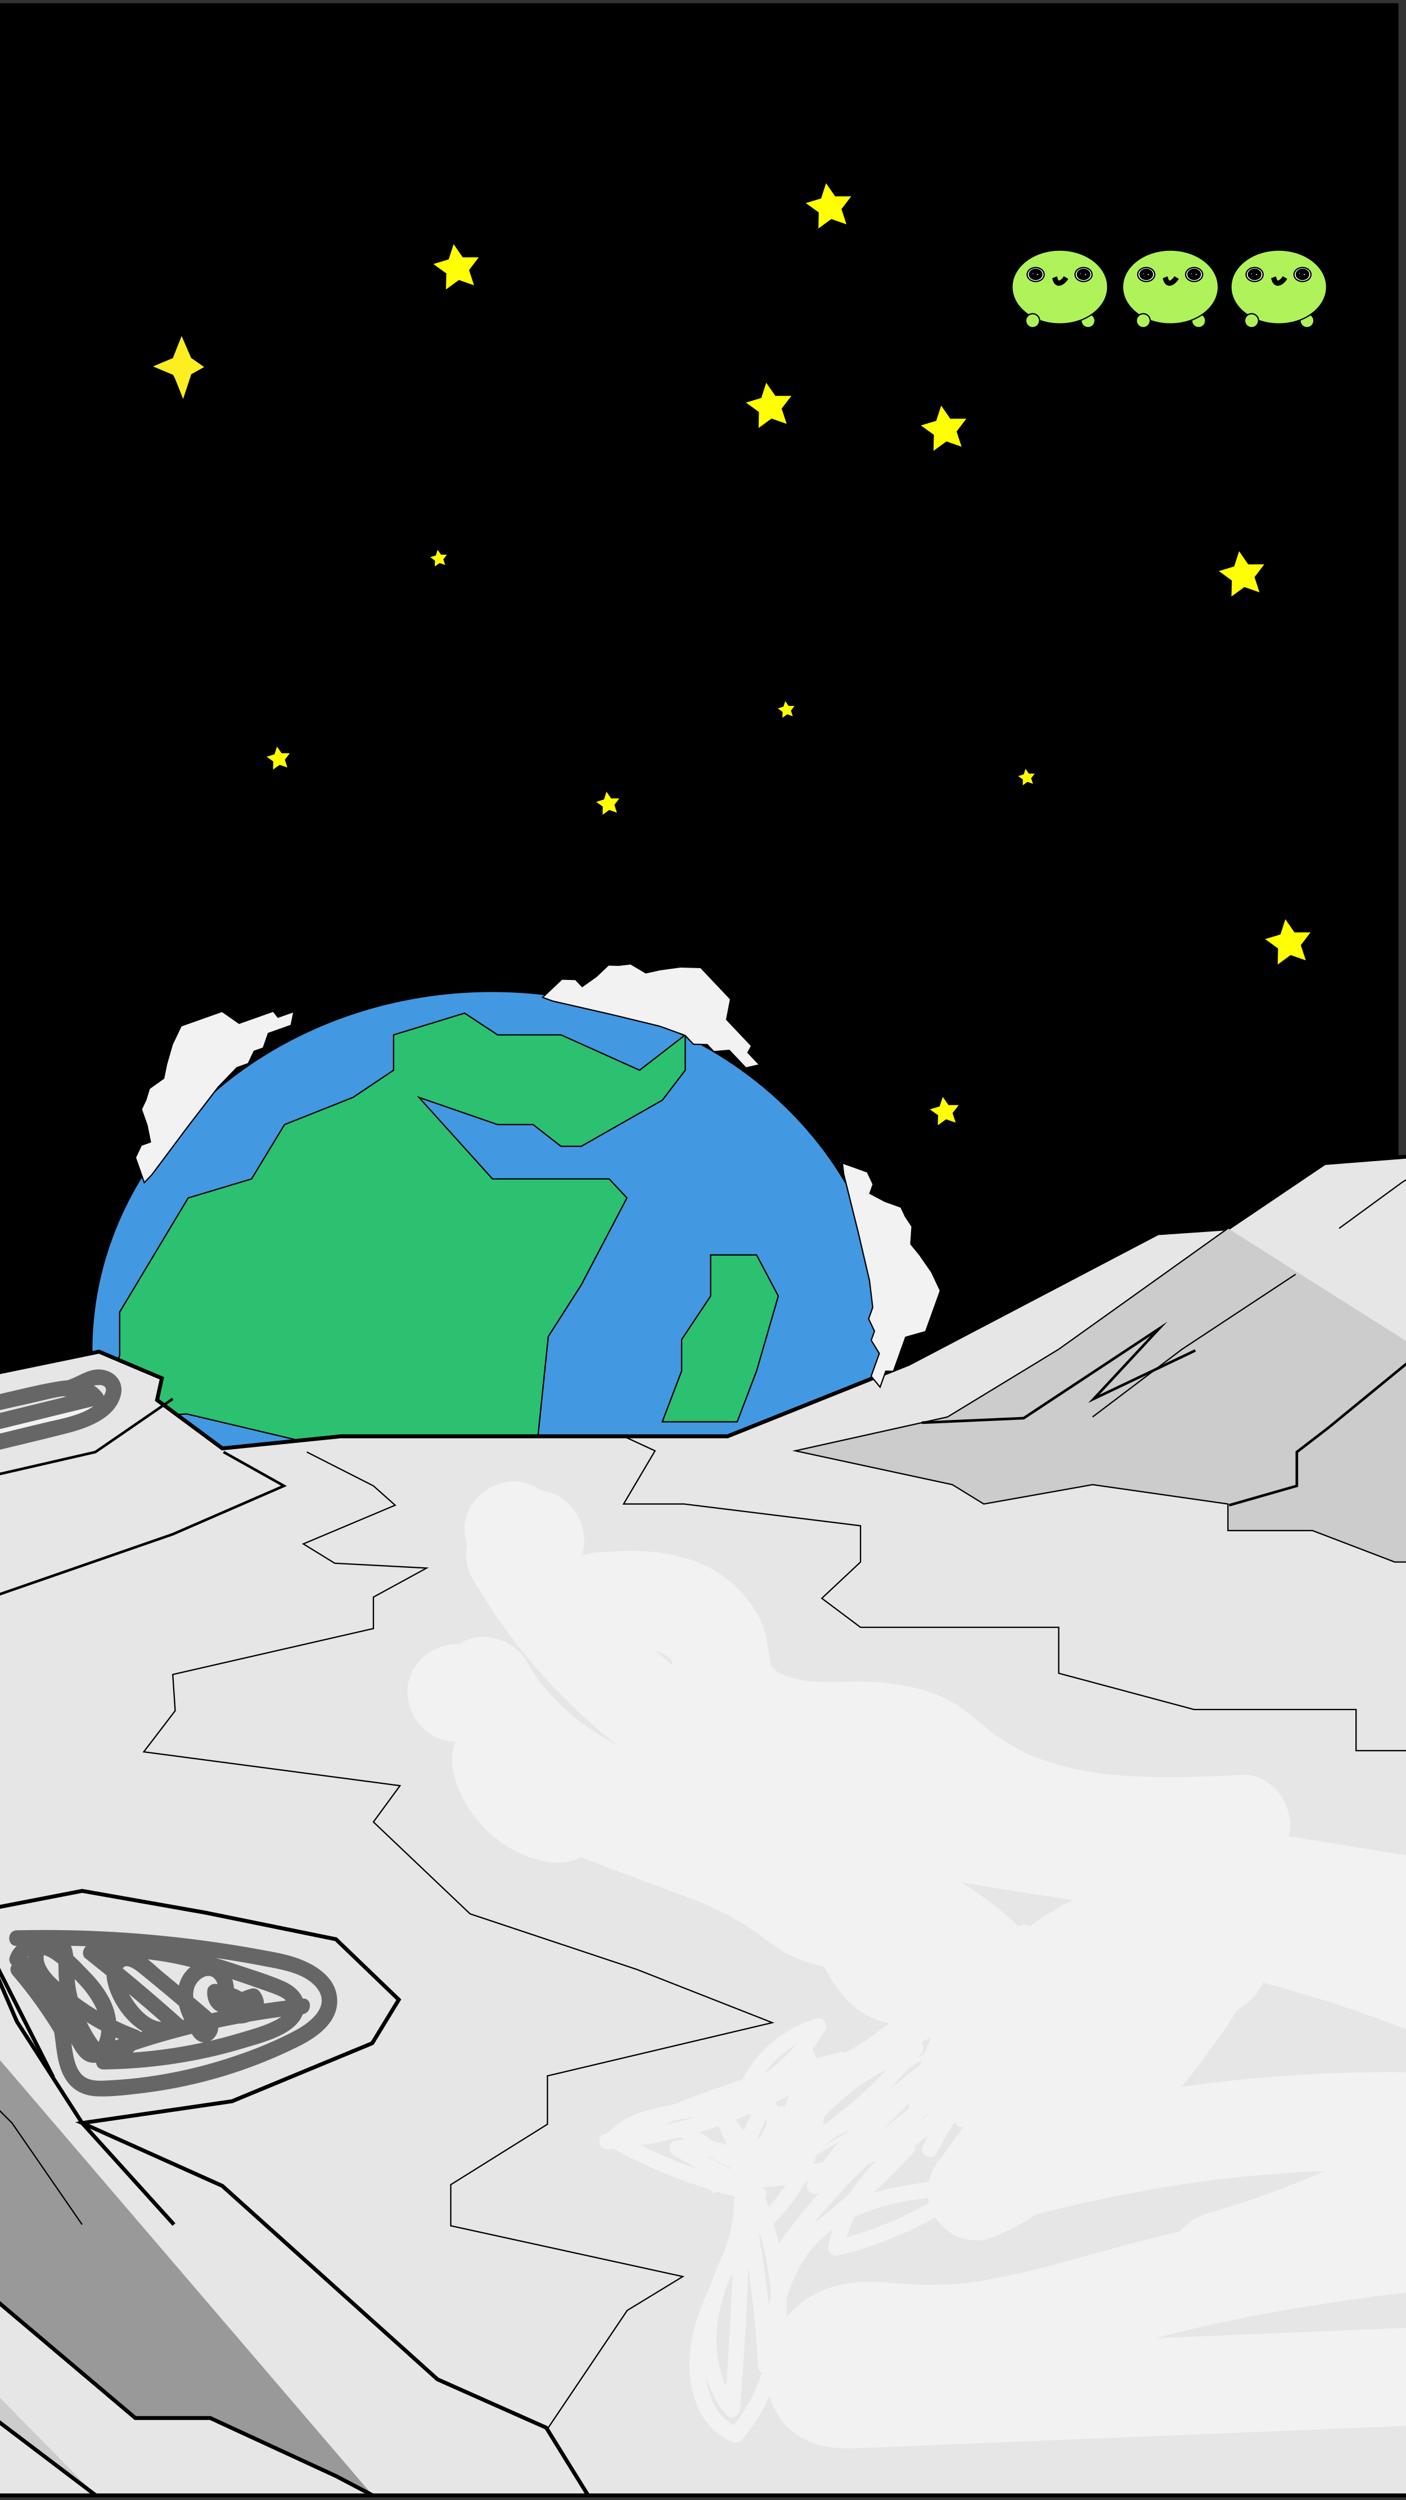 <svg id="Layer_1" data-name="Layer 1" xmlns="http://www.w3.org/2000/svg" width="1080" height="1920" viewBox="0 0 1080 1920"><rect x="0" y="0" width="1080" height="1920" fill="#333333" stroke="none"/><defs><style>.cls-1,.cls-10,.cls-13,.cls-17,.cls-19,.cls-2,.cls-3,.cls-4,.cls-5,.cls-6,.cls-7,.cls-8,.cls-9{stroke:#000;}.cls-1,.cls-10,.cls-13,.cls-14,.cls-17,.cls-19,.cls-2,.cls-3,.cls-4,.cls-5,.cls-6,.cls-7,.cls-8,.cls-9{stroke-miterlimit:10;}.cls-2{fill:#4398e2;}.cls-3{fill:#2bc171;}.cls-4{fill:#e6e6e6;}.cls-4,.cls-5,.cls-6,.cls-7{stroke-width:3px;}.cls-10,.cls-5,.cls-8{fill:none;}.cls-6{fill:#999;}.cls-7,.cls-9{fill:#ccc;}.cls-10{stroke-width:2px;}.cls-11,.cls-13{fill:#f2f2f2;}.cls-12{fill:#666;}.cls-14{fill:#fcee21;stroke:#fcee21;stroke-width:10px;}.cls-15{fill:#ff0;}.cls-16,.cls-19{fill:#b0f25a;}.cls-17,.cls-18{fill:#fff;}.cls-19{stroke-width:4px;}</style></defs><title>spilmobil</title><rect class="cls-1" x="-2.94" y="3" width="1076.68" height="1914.09"/><ellipse class="cls-2" cx="377.81" cy="1037.05" rx="307.31" ry="275.74"/><polygon class="cls-3" points="70.5 1088.98 91.93 1040.98 91.93 1007.59 144.53 919.93 193.23 905.33 218.56 863.59 271.16 842.72 302.33 821.85 302.33 794.71 356.87 778.02 382.2 794.71 430.9 794.71 491.29 821.85 526.36 794.71 526.36 821.85 508.83 844.8 446.49 880.28 430.9 880.28 409.47 863.59 382.2 863.59 321.81 842.72 378.3 905.33 401.68 905.33 467.92 905.33 481.55 919.93 446.49 986.72 421.16 1026.37 408.5 1148.46 143.56 1085.85 70.5 1088.98"/><polygon class="cls-3" points="566.28 1091.83 581.14 1052.83 597.85 995.27 581.14 963.7 545.86 963.7 545.86 995.27 523.58 1028.69 523.58 1052.83 508.72 1091.83 545.86 1091.83 566.28 1091.83"/><polygon class="cls-4" points="-377 967.42 -377 1916.27 1427.86 1916.27 1427.86 774.3 1301.6 787.3 1268.17 805.87 1160.48 831.87 1136.34 848.58 1112.2 885.72 1017.5 893.14 943.22 943.28 889.38 946.99 698.12 1047.26 558.86 1102.97 261.76 1102.97 170.77 1112.25 120.64 1075.11 124.35 1058.4 76.07 1037.98 -40.91 1062.12 -143.04 1095.54 -167.18 1125.25 -146.75 1158.67 -170.89 1145.67 -193.17 1166.1 -274.87 1021.26 -377 967.42"/><polyline class="cls-5" points="-236.98 1088.45 -148.61 1286.8 -111.47 1316.51 -52.05 1401.92 12.94 1552.33 40.76 1595.6 63.08 1630.31 133.63 1708.3"/><polyline class="cls-5" points="451.75 1916.27 419.59 1864.28 336.03 1827.14 170.77 1678.59 63.08 1630.31 89.86 1626.43 178.2 1613.6 285.9 1569.04 306.32 1535.61 258.04 1489.19 157.77 1468.77 63.08 1452.06 -23.17 1468.77 40.79 1595.03"/><polyline class="cls-6" points="-365.86 1154.96 -332.44 1179.1 -284.16 1270.08 -217.31 1398.21 -52.05 1725.01 103.92 1856.85 161.49 1856.85 258.04 1901.41 286.32 1916.27"/><polyline class="cls-7" points="-365.86 1468.77 -221.02 1663.74 -196.88 1663.74 -122.61 1708.3 -39.05 1830.85 73.63 1916.27"/><polyline class="cls-8" points="-81.76 1431.63 -20.48 1600.6 9.23 1630.31 63.08 1708.3"/><line class="cls-8" x1="660.98" y1="1830.85" x2="1283.03" y2="1799.29"/><polyline class="cls-9" points="943.22 943.28 813.24 1036.12 727.83 1088.11 610.85 1114.11 731.54 1140.1 755.68 1154.96 839.24 1140.1 943.22 1154.96 943.22 1175.38 1008.21 1175.38 1071.35 1199.52 1127.05 1199.52 1154.9 1229.23 1210.61 1229.23 1268.17 1249.66 1357.3 1249.66 1374.01 1236.66 1427.86 1249.66"/><polyline class="cls-9" points="839.24 1088.11 907.94 1036.12 995.22 978.56"/><polyline class="cls-8" points="1028.64 943.28 1076.92 908 1112.2 885.72"/><polyline class="cls-10" points="1220.82 914.5 1113.13 1020.34 1020.28 1096.47 996.14 1115.04 996.14 1141.03 944.15 1155.89"/><polyline class="cls-10" points="707.98 1092.52 786.32 1089.04 890.3 1020.34 840.17 1074.19 918.16 1037.05"/><polyline class="cls-10" points="132.71 1074.19 73.29 1115.04 -39.98 1141.03 -145.82 1155.89"/><polyline class="cls-10" points="-172.75 1226.91 -82.69 1226.45 -6.56 1226.45 132.71 1178.17 218.12 1141.03 171.7 1115.04"/><polyline class="cls-8" points="420.52 1865.21 481.8 1774.22 524.5 1748.22 346.25 1709.23 346.25 1677.66 420.52 1631.24 420.52 1594.11 593.21 1553.25 489.22 1512.4 361.1 1469.7 286.83 1399.13 307.25 1371.28 110.42 1345.29 134.56 1313.72 132.71 1285.87 286.83 1250.59 286.83 1226.45 327.68 1204.17 257.12 1200.45 232.98 1185.6 303.54 1155.89 286.83 1141.03 235.68 1115.04"/><polyline class="cls-8" points="1414.87 1414.92 1357.3 1398.21 1331.31 1370.35 1283.03 1370.35 1221.75 1344.36 1041.64 1344.36 1041.64 1312.79 917.23 1312.79 813.24 1284.94 813.24 1249.66 660.98 1249.66 631.27 1227.38 660.98 1199.52 660.98 1171.67 525.43 1154.96 479.01 1154.96 503.15 1114.11 479.01 1102.97"/><path class="cls-11" d="M680.71,1619.74l-88,52.06,1.82,2.36c44.23-50.35,101.21-86.72,159.38-118.87,16.6-9.17,33.37-18,50.14-26.9,1.7-.9.19-3.5-1.52-2.59-58.88,31.1-118.44,62.68-169.34,106.15A400.81,400.81,0,0,0,592.43,1672c-1.09,1.24.29,3.27,1.82,2.36l88-52.06a1.5,1.5,0,0,0-1.51-2.59Z"/><path class="cls-11" d="M677.42,1613.18l-130.27,68.21,1.82,2.35a719.08,719.08,0,0,1,134-123.3q20.88-14.79,42.77-28l-1.51-2.59a884.61,884.61,0,0,1-151.41,83.86l1.51,2.59a256.17,256.17,0,0,1,66.92-34.54c1.82-.62,1-3.52-.8-2.89a258.77,258.77,0,0,0-67.63,34.84,1.5,1.5,0,0,0,1.51,2.59,884.24,884.24,0,0,0,151.41-83.86c1.57-1.08.16-3.61-1.51-2.59a722.3,722.3,0,0,0-142.44,113.26q-18.15,18.64-34.9,38.56a1.51,1.51,0,0,0,1.82,2.36l130.27-68.21c1.71-.89.19-3.48-1.52-2.59Z"/><path class="cls-11" d="M-127.22,1131.09A1117.22,1117.22,0,0,0,74.4,1080.67c7.23-2.54,4.12-14.14-3.19-11.57a1117.22,1117.22,0,0,1-201.62,50.42c-7.61,1.16-4.38,12.73,3.19,11.57Z"/><path class="cls-12" d="M-124.54,1127.94,75.2,1079c3.44-.85,5.91-5.71,3.58-8.82-8.09-10.8-21-11.43-33.37-9.47-16.63,2.63-33.14,7.08-49.57,10.75q-51.37,11.46-102.6,23.61c-13.39,3.18-31,6.25-35.28,21.69-.77,2.77.57,5.2,2.75,6.78,16,11.52,36,12,54.78,9.27,22.21-3.21,44.09-9.78,65.86-15.07,23.06-5.61,46.18-11,69.18-16.84,15.9-4,38.14-11.5,42.36-29.84,2.44-10.61-5.46-18.59-15.6-19.38-10.87-.86-18.74,7.32-28.93,9.11-7.59,1.32-4.37,12.89,3.19,11.57,7.83-1.37,14.07-7.28,21.76-8.55,2.09-.35,5.49-.56,7.15,1.11,2.67,2.71-.95,7.49-2.79,9.63-10.36,12-29,14.47-43.56,18l-59.81,14.54c-18.48,4.5-36.94,9.7-55.66,13.1-17.62,3.21-36.71,3.93-51.87-7l2.76,6.78c1.72-6.27,8.74-8.63,14.39-10.25,8.84-2.54,17.93-4.35,26.87-6.45q28.74-6.76,57.52-13.3T25.93,1077c8.31-1.83,16.74-4.3,25.23-5.11,5.66-.55,13.44-.83,17.26,4.27l3.59-8.81-199.74,49c-7.49,1.84-4.32,13.42,3.19,11.58Z"/><path class="cls-12" d="M12.83,1494.3a910.27,910.27,0,0,1,127.75,5.92q31.95,3.75,63.56,9.86c13.29,2.56,31,5.41,39.7,17.13,10.33,13.9-6.17,26.28-17.23,32.15-17.39,9.24-36,16.45-54.79,22.32a363.93,363.93,0,0,1-58.25,13.09c-9.63,1.34-19.34,2.23-29,2.75-8.26.45-17.79,1.41-23.22-6.13-4.35-6-5.4-14.28-6.43-21.44-1.24-8.65-2.12-17.25-4.92-25.58a89.63,89.63,0,0,0-33.76-44.88l2.75,6.78c2.57-8.49,14-6.19,19.56-2.82C47,1508.6,54.57,1516.8,61.35,1524c11.68,12.47,24.19,34.34,10.46,50H80.3a100.89,100.89,0,0,1-21.82-45.74c-1.57-8-1.3-15.86-1.94-23.9-.5-6.32-1.91-13-6.95-17.37-12.73-11-29.47,3.91-28.08,18.15,1.56,16,17.62,27.76,29.35,36.78a195.62,195.62,0,0,0,51.42,28.3l-3.59-8.82A41.44,41.44,0,0,1,78,1577.38c-6.14,2.15-5.49,11.87,1.6,11.79a394.27,394.27,0,0,0,72.6-7.59q17.53-3.49,34.68-8.64c10.77-3.22,22.47-6.28,32.27-11.93,7.34-4.22,14.39-11,14.48-20,.1-9.52-7.54-16-15.55-19.5-10.63-4.69-22-8.15-33-11.84-11.55-3.85-23.2-7.43-35-10.36-26.87-6.68-54.42-9.66-81.92-5.52-4.26.64-6,7.37-2.65,10q34.17,27.08,66.67,56.15l1.21-9.43c-14.86,8-28.1-7.92-34.34-19.44-2.73-5-6.45-11.73-5.31-17.75,1.39-7.36,10-1,13.13,1.54,15,12.09,29.73,24.56,44.34,37.07,1.36,1.16,2.51,2.56,3.81,3.73.07.06.52,1.11.63,1.18l1.25-.06c1.46.31,1.67-.07.62-1.12-.25-1.4-1.86-3.25-2.55-4.52-1.11-2-2.21-4.1-3.16-6.21-3-6.62-5.36-15.1-1-21.65,3.16-4.77,10.26-8.88,14.56-3.07,4,5.33,2.67,14.06,1.93,20.15l7.59-5.78c-1.65-.25-4.29-1.24-4-3.49l-5.79,4.4A36.83,36.83,0,0,1,189,1547.32l-.94-7.27a4.17,4.17,0,0,1-7.1,0l-.94,7.27a40.06,40.06,0,0,1,16.14-8.62l-5.84-1.55c.88,1,.39,2-.22,2.9-4.19,6.51,6.2,12.54,10.36,6.05,3.69-5.73,2.68-12.41-1.65-17.43a6,6,0,0,0-5.84-1.55,53.63,53.63,0,0,0-21.44,11.71,6.09,6.09,0,0,0-.94,7.27c5.9,10.37,22,10.38,27.83,0a6.16,6.16,0,0,0-.94-7.27,49.28,49.28,0,0,0-32.37-15.36c-2.31-.19-5.46,2-5.78,4.41-1.13,8.33,3.42,16.92,12.36,18.25,4.2.62,7.08-1.59,7.6-5.79,1.18-9.65,1.35-21.31-5.68-29-7.47-8.16-19.25-7.42-27.38-.74-9.31,7.64-11.42,19.61-8.36,30.87,1.64,6,4.54,11.76,7.59,17.21,2.73,4.89,5.77,10.06,12.14,9.67,5-.3,9-4.68,9.87-9.47,1.22-6.46-3.23-11.58-7.76-15.47-11.58-10-23.45-19.61-35.17-29.4-8.72-7.29-20-19.92-32.75-15.25-10,3.67-11.25,15-9.11,24.06,5.52,23.32,30.94,52,56.78,38,3.27-1.77,4.05-6.89,1.21-9.43q-32.47-29.07-66.66-56.15l-2.65,10c43-6.48,85.88,7,126,21.21,4.53,1.6,9.11,3.12,13.59,4.88,3.16,1.24,7.17,2.84,9.28,5.67,5,6.66-4.63,12.44-9.64,14.92-9,4.42-19.14,7.1-28.68,9.91q-15.34,4.52-31,7.73a376.58,376.58,0,0,1-71.26,7.53L81.21,1589a55,55,0,0,0,27.85-21.41c2.35-3.46-.22-7.56-3.59-8.81a183.39,183.39,0,0,1-37.6-19.21,172.85,172.85,0,0,1-16.93-12.81c-5.07-4.35-10.6-8.94-14.31-14.56-3.09-4.69-5.12-11.2-.1-15.38,4.83-4,7.21,1.74,7.82,5.9.89,6,.33,12.16,1,18.18a111.24,111.24,0,0,0,26.49,61.71c2,2.36,6.48,2.29,8.49,0,8.58-9.81,10.76-22.68,8.13-35.25-2.79-13.36-11.53-24.61-20.88-34.14-9-9.2-19.64-21.2-32.7-24.19-11.25-2.58-24,2.53-27.48,14.1-.82,2.7.6,5.26,2.76,6.77a76.48,76.48,0,0,1,30.16,44.28c3.62,14.85,2.07,32.11,11.79,44.87,5.51,7.23,13.59,10.42,22.53,10.77,10.44.42,21.21-.88,31.57-2.07a373.78,373.78,0,0,0,63.63-12.87,369.06,369.06,0,0,0,59.53-23.41c14.2-7.07,30.76-18.6,29.61-36.55-1.05-16.41-16.09-25.88-30.07-31-8.8-3.22-18.09-4.75-27.27-6.45q-16.68-3.11-33.48-5.56a919,919,0,0,0-155.3-9.57c-7.71.18-7.73,12.18,0,12Z"/><path class="cls-12" d="M232.36,1534.79a649,649,0,0,0-108.25,20.81q-13.19,3.75-26.21,8.05-6.29,2.08-12.52,4.3c-3.66,1.29-9,4.48-13,4.11-3.43-.33-5.19-5.56-6.75-8.24L58.11,1551l-15-25.72c-4.22-7.24-8-14.82-15.58-19.18-6.69-3.86-14.28-3.47-18.68,3.36-1.53,2.36-.76,5.29.93,7.27a333.07,333.07,0,0,1,33.75,47.1c3.93,6.63,14.31.6,10.36-6.06a351.85,351.85,0,0,0-35.62-49.53l.94,7.27c.18-.29,3,1.35,3.83,2,3.08,2.32,4.8,5.4,6.71,8.67l13.49,23.15c4.67,8,9.31,16,14,24,3.8,6.49,8.59,11.48,16.71,10.67,8-.78,16-5,23.54-7.54q12.56-4.25,25.26-8,25-7.29,50.47-12.51,29.33-6,59.13-9.18c7.6-.81,7.68-12.82,0-12Z"/><path class="cls-11" d="M719.31,1653.67a634.94,634.94,0,0,1,115.56-152.82l-9.43-7.27A695.77,695.77,0,0,1,696.3,1638l10.24,4.24c5.33-60.49,36.74-117.21,84.51-154.53l-9.42-7.27a1239.38,1239.38,0,0,1-81.39,130.34l10.36,6a321,321,0,0,1,115.88-118.64l-8.82-6.78A156.38,156.38,0,0,1,740,1579.51l8.21,8.21a269.39,269.39,0,0,1,110.18-125.56l-8.81-6.77c-27.6,92.08-103.12,166.87-193.64,197.82a285.12,285.12,0,0,1-78.58,15.17l5.18,9a399,399,0,0,1,150.82-140.6l-7.28-9.42a456.74,456.74,0,0,1-107.35,82.26l7.27,9.42a372.84,372.84,0,0,1,133.84-70.26l-5.84-10q-64.32,69.73-132.34,135.9l9.42,7.27a373.19,373.19,0,0,1,86.54-89.44l-7.27-9.42a294.07,294.07,0,0,1-103.59,58.39l6.78,8.82a182.59,182.59,0,0,1,91.68-71.79l-5.83-10A421.94,421.94,0,0,1,592,1660.8l8.82,6.77a393.28,393.28,0,0,1,22.57-69.28c2.21-5.09-2.59-11.61-8.21-8.2a342.08,342.08,0,0,1-148.87,48.36l3,11.18a935.14,935.14,0,0,1,178.79-62l-4.62-11a259,259,0,0,1-75.35,30.64l7.38,7.38a81.82,81.82,0,0,1,54.74-52.85l-6.78-8.81A124.47,124.47,0,0,1,551,1609.85c-28.46,8.22-63.18,5-84.86,28.77-2.53,2.79-2.29,7.48,1.22,9.43a410.29,410.29,0,0,0,113.75,42.7c6.43,1.37,10.79-7.49,4.62-11l-62.45-35.23-1.44,11a70.19,70.19,0,0,1,55.48,15.54l5.84-10A178.37,178.37,0,0,1,532,1632.88l-1.22,9.43a99.56,99.56,0,0,1,44.46-19c3.2-.52,10.36-2.25,12.61,1s-.12,10.52-.89,13.9a74.23,74.23,0,0,1-4.77,14.36,77.57,77.57,0,0,1-18.79,25.46l10.24,4.24c2.09-38.69,20.7-75.18,50.31-100l-10-2.65c18,45.88.58,102.37-41,129.32l9,5.18a176.24,176.24,0,0,1,23.23-88l-11.18-3A99.82,99.82,0,0,1,584.2,1660l9.43-1.22a174.78,174.78,0,0,1-35.07-40.28c-4.18-6.64-13.55-.87-10.36,6.06,27.91,60.68,58.17,128.66,37.36,196.32a119.82,119.82,0,0,1-24.78,44.75l7.27-.94c-20.49-8.66-26.86-31.1-26.35-51.71.65-26.62,14.17-50.2,23.68-74.41,6.06-15.42,10.56-31.44,10.45-48.13-.06-7.72-11.93-7.73-12,0q-.76,80.13-7.49,160l10.24-4.24c-14.84-17.58-18.41-42.28-15.07-64.48,4-26.27,16.49-50.23,28.57-73.53l-11-1.44A853.86,853.86,0,0,1,582.3,1817.2c.42,7.92,11,7.49,12,0,3.89-29.77,8.31-61.77,26.5-86.66,17.29-23.67,45.54-34.47,73.36-39.84,16.36-3.16,33-4.56,49.56-5.76l-3-11.18a271.29,271.29,0,0,1-100.2,46.74l7.38,7.39a112,112,0,0,1,52.2-73.63l-7.27-9.43A547.22,547.22,0,0,1,594,1729.89l8.2,8.21a484.25,484.25,0,0,1,197.72-166.35l-7.28-9.43-58.16,60.93c-5.33,5.59,3.14,14.09,8.48,8.49l58.17-60.93c4.92-5.16-1.25-12.19-7.27-9.43A496.16,496.16,0,0,0,628,1685.29a502.34,502.34,0,0,0-36.2,46.76c-3.36,4.91,3.31,11.49,8.21,8.21a561.1,561.1,0,0,0,101.29-86.94c4.49-4.91-1.23-13-7.27-9.43a123.86,123.86,0,0,0-57.72,80.81,6.08,6.08,0,0,0,7.38,7.38,279.88,279.88,0,0,0,103.06-48c4.26-3.17,3.56-11.65-3-11.18-31.31,2.26-63.55,5.24-92.42,18.5-29.85,13.72-49.07,39.13-58.53,70.16-5.51,18.09-8,36.91-10.47,55.6h12a878.3,878.3,0,0,0-13.62-113.62c-.94-5-8.67-5.84-11-1.43-13.3,25.64-26.85,52-30.43,81.09-3.11,25.29,2.11,51.68,18.8,71.46,3.67,4.35,9.85.45,10.25-4.24q6.72-79.85,7.49-160h-12c.2,31.73-17.77,59.5-27.86,88.62-7.71,22.24-9.39,48.23.39,70.13,5.12,11.44,14,20.95,25.63,25.86,2.38,1,5.36,1.21,7.27-.94,22-24.61,32.72-56.56,34.81-89.16,2.32-36.29-6.6-72.2-19.37-105.91-7.79-20.56-17-40.57-26.14-60.54l-10.36,6.06a185.49,185.49,0,0,0,36.94,42.71c2.72,2.3,7.6,2.52,9.42-1.21a115.23,115.23,0,0,0,11.49-43c.42-6.07-8.34-8-11.18-3A188.76,188.76,0,0,0,570,1714.11c0,4.39,5.14,7.7,9,5.18,45.72-29.66,66.46-91.89,46.48-142.87-1.71-4.37-6.36-5.72-10-2.65-32,26.91-51.58,66.84-53.83,108.54-.29,5.49,6.62,7.52,10.25,4.25a88.32,88.32,0,0,0,22.54-32.25,81.87,81.87,0,0,0,5.26-19.13c.91-6.11,1.51-12.74-2.29-18-7.58-10.63-24.79-6.05-35.2-3.29A110.7,110.7,0,0,0,524.73,1632c-2.73,2-4.55,6.78-1.21,9.42A195.67,195.67,0,0,0,580,1672.61c5.53,2,10.38-6.2,5.83-10a83.24,83.24,0,0,0-67.15-18.64c-5.24.83-5.61,8.61-1.43,11l62.45,35.23,4.63-11a399.19,399.19,0,0,1-110.88-41.49l1.21,9.42c10.6-11.62,25.72-15.62,40.69-18.33,15.48-2.81,31.15-4.37,46.07-9.67A137.36,137.36,0,0,0,633.88,1559c2.6-4.47-1.71-10.27-6.78-8.81A94.3,94.3,0,0,0,564,1611.46c-1.47,4.54,3.14,8.37,7.38,7.38A269.89,269.89,0,0,0,649.58,1587c5.87-3.56,2-12.54-4.63-11a949.35,949.35,0,0,0-181.65,63.24c-5.33,2.48-2.79,11.66,3,11.18a355.37,355.37,0,0,0,154.92-50l-8.21-8.21a409.3,409.3,0,0,0-23.77,72.14c-1.13,5,4.16,9.57,8.81,6.78a431.34,431.34,0,0,0,109.8-94.2c3.46-4.17.35-12.2-5.84-10a196,196,0,0,0-98.85,77.3c-2.84,4.33,1.88,10.38,6.77,8.82a308.77,308.77,0,0,0,108.88-61.49c5.06-4.41-1.74-13.48-7.27-9.42a390,390,0,0,0-90.84,93.75c-3.94,5.74,4.66,11.9,9.42,7.27q68-66.15,132.35-135.9c4-4.28.12-11.74-5.84-10a387.4,387.4,0,0,0-139.14,73.35c-5.4,4.44,1.5,12.61,7.27,9.42a467.6,467.6,0,0,0,109.79-84.14c4.79-5-1.26-12.62-7.27-9.42a409,409,0,0,0-127.44,105.79,420.17,420.17,0,0,0-27.68,39.11c-2.34,3.76.67,9.24,5.18,9,49.77-2.38,98.35-17.66,141.18-43a326.37,326.37,0,0,0,107.35-102.68,296.93,296.93,0,0,0,35.26-76.13c1.51-5-4.37-9.4-8.82-6.78a280,280,0,0,0-114.48,129.86c-2.33,5.44,2.5,11.06,8.21,8.21a168.49,168.49,0,0,0,83.17-95.29c1.75-5-4.49-9.33-8.81-6.78a333.29,333.29,0,0,0-120.18,123c-3.85,6.85,5.94,12.24,10.36,6A1238.22,1238.22,0,0,0,792,1486.48c3.44-6.35-4.25-11.31-9.43-7.27-50.33,39.32-82.43,99.49-88,163-.5,5.66,6.67,7.27,10.24,4.24a706.38,706.38,0,0,0,131-146.83c3.86-5.77-4.65-11.92-9.43-7.27A645.74,645.74,0,0,0,709,1647.62c-3.68,6.79,6.68,12.86,10.36,6.05Z"/><path class="cls-11" d="M790.83,1541.12a564.3,564.3,0,0,1-70,118.54l5.87-7.59q-1.65,2.13-3.31,4.24c-5.29,6.74-9.13,12.76-10.31,21.53-1.08,8,0,16.93,4.45,23.91A44.73,44.73,0,0,0,731,1715.21c7.18,4.62,20.75,7,28.9,3.78,12.51-4.94,24.46-10.4,35.41-18.26a218.86,218.86,0,0,0,29.91-25.38c16.93-17.48,31.2-37.5,45.34-57.25,7.25-10.13,14.46-20.29,22.06-30.16l-5.86,7.59c11.72-15.18,24.42-29.72,39.64-41.5l-7.59,5.87a124.9,124.9,0,0,1,26.09-15.43l-9,3.78q4.41-1.85,8.95-3.35L916,1476.36a556.75,556.75,0,0,1-97.48,53.34l9-3.79a556.23,556.23,0,0,1-83.8,27.65l46.13,46.13q2.06-6.15,4.57-12.11l-3.78,9a166.73,166.73,0,0,1,21.16-35.73l-5.86,7.59A178,178,0,0,1,836.43,1538l-7.59,5.86a178.43,178.43,0,0,1,38.37-22.51l-9,3.78a166.19,166.19,0,0,1,41.41-11.43l-10,1.34c7.27-.94,14.74-1.72,22.06-1l-10-1.34a30.29,30.29,0,0,1,7.2,1.93l-9-3.78a24.45,24.45,0,0,1,3.76,2.36l-7.59-5.87a23.92,23.92,0,0,1,2.64,2.78l-5.86-7.59a22.41,22.41,0,0,1,1.82,3.15l-3.78-9a23.75,23.75,0,0,1,1.31,4.68l-1.34-10a32,32,0,0,1-.11,7.7l1.34-10a54.4,54.4,0,0,1-3.56,12l3.78-9c-4.36,9.86-10.63,19-16.57,27.91q-9.57,14.4-20.14,28.09l5.86-7.59a489.75,489.75,0,0,1-86.78,86.87l7.59-5.86q-6.69,5.14-13.52,10.08c-7.76,5.6-15,12.6-17.24,22.41a38.81,38.81,0,0,0,1.89,24.42,37.6,37.6,0,0,0,44.24,21.71,1125.8,1125.8,0,0,1,131.36-25.67l-10,1.34a1121.83,1121.83,0,0,1,236.7-6.25l-18.93-69.88a746.84,746.84,0,0,1-135.52,74.61l9-3.78a751.07,751.07,0,0,1-84,29.53l19.94,72.32a541.67,541.67,0,0,1,83.05-18.08l-10,1.34a538.67,538.67,0,0,1,120.73-2.46v-75c-54.61,6.36-109.27,12.74-163.52,21.81-25.43,4.25-50.77,9.14-75.89,15-24.79,5.74-49.24,12.71-73.75,19.49-27.89,7.7-56,14.94-84.68,18.84l10-1.34a299.36,299.36,0,0,1-37.24,2.71c-11.37.07-22.61-1-33.93-1.85-13.22-1-26.91-.58-39.77,2.93-17.38,4.74-30.79,14.61-41.08,29.17-16.58,23.44-15.73,58.36,5,79,13.83,13.75,33,17,51.74,16.2l37.91-1.55L1003.82,1866l153.4-6.27,77.7-3.18c28.2-1.16,56.79-1.17,82.45-14.52,42.92-22.34,56.16-73,60.05-117.33,4.25-48.64,2.36-98.5-1.89-147.06-2-22.88-3.76-46.73-11.54-68.51-9-25.14-24.08-48.49-48.29-61.36-23.33-12.41-49.63-14.66-75.58-12.94-23.77,1.58-47.07,3.49-70.93,1.9-12.46-.83-24.86-2.22-37.23-3.86l10,1.34c-36.09-4.88-72-11.19-108-17l-109.4-17.55L816.11,1382.3c-34-5.45-68.11-10.69-101.87-17.62-37.78-7.77-75.17-17.81-110.82-32.69l9,3.78a417.1,417.1,0,0,1-91.72-53.46l7.59,5.87a424.1,424.1,0,0,1-75.68-75.54l5.86,7.59a417.51,417.51,0,0,1-30.68-45.81c-9.82-17-34.35-24.39-51.31-13.46-17.14,11.06-24,33.13-13.46,51.31,29.59,51.21,69.31,95.78,116,131.87,49.85,38.51,106.76,65,167.48,81.57,63.46,17.27,129.21,25.63,194,36l206,33c36.85,5.91,73.72,12.57,110.9,16a359.69,359.69,0,0,0,51.06,1.42c14.38-.72,28.7-2.59,43.11-2.93a141.75,141.75,0,0,1,20.8.93l-10-1.34a81.34,81.34,0,0,1,19.47,5.1l-9-3.78a64.4,64.4,0,0,1,13.28,7.75l-7.59-5.87a65.59,65.59,0,0,1,10.84,11l-5.86-7.59a83.15,83.15,0,0,1,9.76,17.16l-3.78-9c5.06,12.3,7.77,25.32,9.6,38.46l-1.34-10c4.19,31.33,5.76,63.2,6.33,94.79.53,29.47.83,59.56-3,88.85l1.34-10c-1.81,13.25-4.71,26.34-9.88,38.72l3.78-9a88,88,0,0,1-10.37,18.12l5.87-7.59a67.18,67.18,0,0,1-11.72,11.75l7.59-5.86a63.65,63.65,0,0,1-13.23,7.53l9-3.78a86.6,86.6,0,0,1-19.93,4.91l10-1.34c-19.35,2.35-39.12,2.22-58.58,3l-61.76,2.53-124.52,5.1-248.05,10.15-68.83,2.82-34.91,1.43c-11.09.45-22.69,2-33.74.63l10,1.34a32,32,0,0,1-6.37-1.75l9,3.78a23.32,23.32,0,0,1-4.25-2.59l7.58,5.87a21.89,21.89,0,0,1-2.88-3.05l5.87,7.59a22.47,22.47,0,0,1-2-3.58l3.78,9a25.39,25.39,0,0,1-1.36-5l1.34,10a30.3,30.3,0,0,1,.08-7.67l-1.34,10a38.59,38.59,0,0,1,2.19-7.74l-3.78,9a38.64,38.64,0,0,1,4.76-8.08l-5.86,7.59a35.82,35.82,0,0,1,4.93-4.92l-7.59,5.86a35.77,35.77,0,0,1,6.85-3.93l-9,3.78a57.13,57.13,0,0,1,14.2-3.69l-10,1.34c11.79-1.29,23.53.17,35.29,1.07a258.31,258.31,0,0,0,37.22.1c28.63-1.94,57-7.29,84.83-14.23,25.14-6.28,50-13.75,75-20.35,25.53-6.72,51.33-12.38,77.27-17.24,29.49-5.53,59.16-10,88.89-14l-10,1.34c30.72-4.12,61.5-7.73,92.28-11.31,10.28-1.2,18.92-3.39,26.52-11,6.5-6.5,11.4-17.17,11-26.51-.43-9.7-3.62-19.76-11-26.52-7.71-7.07-16.11-10-26.52-11a564.35,564.35,0,0,0-213.75,21.88A39.2,39.2,0,0,0,904,1717.41c-4.7,8-6.7,19.89-3.78,28.9,6.21,19.18,25.93,32,46.13,26.19A782.77,782.77,0,0,0,1129.09,1694q23.39-13.85,45.7-29.38c6.87-4.78,12-10.1,15.34-17.94,3.14-7.45,4.45-16.5,1.89-24.41a44.67,44.67,0,0,0-9.64-16.55c-6.83-7.44-16.89-10.22-26.52-11-99.44-7.93-199.57-2.16-297.69,15.61q-40.49,7.34-80.34,17.65l28.9,68.54c30.45-22,58.93-46.46,84.11-74.35A577.13,577.13,0,0,0,928.09,1576c9.87-13.5,20.24-27.64,27.63-42.68,12.21-24.89,16.26-55.24-4.63-77.15-19.85-20.81-48.48-18.29-74.21-14.35-34.85,5.33-66.63,22-94,43.62-30.59,24-53,57.55-65.34,94.33-4.18,12.49.58,27.42,9.64,36.48,9.67,9.67,23.37,12.84,36.49,9.64a582.29,582.29,0,0,0,190.24-84.76c7.78-5.33,15-12.83,17.24-22.41a38.81,38.81,0,0,0-1.89-24.42c-6.91-16.37-26.4-27.63-44.24-21.71-26,8.6-48.61,23.52-67.88,42.85-17.68,17.73-32.37,38.4-46.9,58.71-7.51,10.48-15,21-22.85,31.2l5.86-7.59c-11.59,14.93-24.13,29.22-39.07,40.92l7.59-5.87a128,128,0,0,1-27.35,16.29l9-3.78-3.34,1.36,36.49,62.67C808.08,1669,835.1,1626,855.59,1579c4.18-9.59,6.68-18.37,3.78-28.89-2.4-8.7-9.12-18.13-17.23-22.41-8.71-4.6-19.25-6.91-28.9-3.78-8.66,2.8-18.61,8.5-22.41,17.23Z"/><path class="cls-11" d="M339.56,1313.43c50.68,88.74,153,120,244.43,148.12,25.77,7.91,51.43,16.23,76.28,26.7l-9-3.78c23.85,10.15,46.8,22.35,67.46,38.09l-7.59-5.87a235.58,235.58,0,0,1,21.5,18.8l16.55-62.68c-14.91,3-29.82,6.52-44.87,8.71l10-1.34a76.28,76.28,0,0,1-18.24.53l10,1.33a41.57,41.57,0,0,1-9.8-2.53l9,3.78a35.15,35.15,0,0,1-6.25-3.64l7.59,5.87a36.89,36.89,0,0,1-5.84-6l5.86,7.59c-8-10.9-12.63-23.59-22.94-32.89a71.75,71.75,0,0,0-28.6-15.75c-6.1-1.8-12.35-2.81-18.28-5.22l9,3.78c-15.37-6.84-27.5-19.41-42.08-27.73-17.35-9.9-36.19-17.19-54.83-24.24-36-13.63-72.12-27-108.17-40.56-8.63-3.24-21.22-.71-28.9,3.78s-15.2,13.47-17.23,22.41c-2.19,9.6-1.72,20.38,3.78,28.9s12.81,13.63,22.41,17.23l65.48,24.55c20.95,7.85,42.12,15.3,62.77,24l-9-3.78a216,216,0,0,1,47.26,27.1c6.55,5,13.1,9.73,20.62,13.15a108.72,108.72,0,0,0,19.59,7.07,100.54,100.54,0,0,1,12.06,3.44l-9-3.78a32.61,32.61,0,0,1,6.58,3.73l-7.59-5.87a36.59,36.59,0,0,1,4.81,4.83l-5.87-7.59a94.36,94.36,0,0,1,7.4,11.82,120.87,120.87,0,0,0,12.22,17.66c9.1,11.16,23.82,19.17,38,21.28,7.7,1.14,15.06,2.09,22.82,1.42s15.36-1.79,22.95-3.21c12.44-2.35,24.85-5,37.27-7.44s22.91-14.29,26.19-26.2a37.74,37.74,0,0,0-9.65-36.48c-60.51-60-144.33-81.11-223.1-105.87-19.8-6.22-39.41-13.09-58.56-21.15l9,3.79c-25.34-10.77-49.83-23.67-71.76-40.42l7.59,5.87a206.27,206.27,0,0,1-36.45-35.81l5.87,7.59a182.23,182.23,0,0,1-13.93-20.88c-9.74-17-34.41-24.36-51.31-13.46-17.21,11.1-23.87,33.07-13.46,51.31Z"/><path class="cls-11" d="M914.72,1509.45a1035.13,1035.13,0,0,1,191.92,59.65l-9-3.78q28.92,12.24,57.07,26.18c18.58,9.22,37.37,18.58,53.93,31.19l-7.59-5.87a140,140,0,0,1,24.62,24.75l-5.86-7.59a144.59,144.59,0,0,1,18,31.15l-3.78-9a142.06,142.06,0,0,1,9.35,34.71l-1.34-10a90.08,90.08,0,0,1,.53,22.07l1.34-10a40.24,40.24,0,0,1-2.43,9l3.78-9a31.81,31.81,0,0,1-3.14,5.34l5.87-7.59a23.46,23.46,0,0,1-3.74,3.58l7.59-5.86a28,28,0,0,1-3.39,2l9-3.78a26.11,26.11,0,0,1-5,1.53l10-1.34a21.6,21.6,0,0,1-5,.1l10,1.34a19.83,19.83,0,0,1-3.53-1l9,3.78a12.06,12.06,0,0,1-2.14-1.19l7.59,5.87a11.48,11.48,0,0,1-1.9-1.65c-14.16-13.59-39.14-15.13-53,0-13.51,14.72-15.11,38.53,0,53,25.59,24.56,65.94,16.41,84.49-12.25,13.31-20.57,11-46.58,7.07-69.48-6.09-35.34-25.6-70.11-52-94.33-28.37-26.07-64.8-42.49-99.49-58.36a1116.5,1116.5,0,0,0-109.38-43.48,1030.65,1030.65,0,0,0-119.4-32.22c-9.91-2.05-19.95-1.45-28.89,3.78-7.78,4.55-15.2,13.47-17.24,22.41-2.18,9.6-1.71,20.38,3.78,28.9,5.1,7.91,12.89,15.26,22.42,17.23Z"/><path class="cls-11" d="M953.64,1363c-37.95,1.91-76.17,3.23-113.95-1.74l10,1.34c-21.17-2.88-42-7.83-61.75-16.1l9,3.78a176.15,176.15,0,0,1-37.56-21.72l7.59,5.86c-11.51-8.92-22.12-19.34-34.73-26.74-15.58-9.14-32-12.84-49.66-15.06-23-2.89-46.18.65-69.08-2.35l10,1.34a107.32,107.32,0,0,1-25.88-6.89l9,3.78a73.81,73.81,0,0,1-15.59-9l7.59,5.87a55,55,0,0,1-8.75-8.64l5.87,7.59a46.36,46.36,0,0,1-5.57-9.46l3.78,9A49.15,49.15,0,0,1,590.9,1273l1.34,10c-2.07-17-3.17-33.32-13.14-48-8.6-12.62-19.71-23.46-33.31-30.64-27.23-14.37-57.27-14.68-87.19-12.12-10.12.87-19.14,3.6-26.52,11-6.51,6.51-11.4,17.18-11,26.52.43,9.7,3.62,19.76,11,26.52,7,6.39,16.71,11.82,26.52,11,14.25-1.22,28.54-2.31,42.81-.64l-10-1.34a82.93,82.93,0,0,1,20.87,5.44l-8.95-3.78a68.14,68.14,0,0,1,13.7,8.08l-7.59-5.86a57.87,57.87,0,0,1,9.08,9l-5.87-7.59a48.11,48.11,0,0,1,5.7,9.66l-3.78-9a46.91,46.91,0,0,1,2.78,10.44l-1.34-10c1.34,10.76,1.46,21.88,5.43,32.09,4.32,11.1,9.42,19.9,17.58,28.8,12.12,13.22,29.17,21.79,46,27.2,32.18,10.34,65.45,3.56,98.27,7.92l-10-1.34a92.35,92.35,0,0,1,22.39,6l-9-3.78a85.88,85.88,0,0,1,17.39,10.64l-7.59-5.87c15.13,11.89,29.44,24.67,46.43,33.94a239.4,239.4,0,0,0,51.27,20.54c33.61,9.19,69.18,11.83,103.92,11.84,18.49,0,37-.79,55.43-1.72,9.91-.5,19.37-3.84,26.52-11,6.5-6.51,11.4-17.18,11-26.52-.87-19.47-16.52-38.56-37.5-37.5Z"/><path class="cls-11" d="M411.23,1219.38c19.62,0,38.41-17.24,37.5-37.5s-16.47-37.5-37.5-37.5c-19.61,0-38.4,17.25-37.5,37.5s16.48,37.5,37.5,37.5Z"/><path class="cls-11" d="M394.35,1212.63c19.62,0,38.41-17.25,37.5-37.5s-16.47-37.5-37.5-37.5c-19.61,0-38.4,17.25-37.5,37.5s16.48,37.5,37.5,37.5Z"/><path class="cls-11" d="M350.47,1337.55c19.61,0,38.4-17.25,37.5-37.5s-16.48-37.5-37.5-37.5c-19.62,0-38.41,17.25-37.5,37.5s16.47,37.5,37.5,37.5Z"/><path class="cls-11" d="M348.32,1361.34c7.74,32.82,36.62,61.8,70.06,68,10.08,1.87,19.79,1.55,28.9-3.78,7.78-4.55,15.2-13.47,17.23-22.41,2.19-9.6,1.72-20.38-3.78-28.9-5-7.81-12.92-15.47-22.41-17.23a57.61,57.61,0,0,1-10.92-3.17l9,3.78a60.57,60.57,0,0,1-12.32-7.08l7.59,5.86a62.25,62.25,0,0,1-11.05-11.07l5.86,7.59a61.33,61.33,0,0,1-6.48-11l3.78,9a58.42,58.42,0,0,1-3.09-9.46c-4.51-19.11-27.36-32.27-46.13-26.19-19.93,6.44-31,25.65-26.2,46.12Z"/><polygon class="cls-13" points="116.58 902.18 144.65 864.65 167.57 834.85 181.97 819.9 190.72 816.79 195.24 807.31 202.24 804.83 206.14 793.6 223.64 787.39 225.79 776.78 213.54 781.12 209.92 776.49 201.17 779.6 190.67 783.32 183.67 785.8 170.58 776.65 151.33 783.48 139.08 787.82 132.3 802.05 127.89 817.4 125.74 828.01 114.73 835.86 111.97 844.72 108.58 851.83 112.92 864.08 115.52 876.95 108.51 879.43 104 888.92 109.58 904.67 110.82 908.17 116.58 902.18"/><polygon class="cls-13" points="424.57 768.76 470.25 779.2 506.79 788.07 526.3 795.17 532.68 801.91 543.19 802.19 548.29 807.59 560.14 806.59 572.91 820.08 583.48 817.74 574.54 808.3 577.31 803.12 570.93 796.38 563.26 788.29 558.16 782.9 561.21 767.22 547.16 752.39 538.23 742.95 522.48 742.52 506.65 744.72 496.08 747.06 484.45 740.18 475.23 741.24 467.35 741.03 457.91 749.97 447.2 757.56 442.09 752.16 431.59 751.88 419.46 763.37 416.76 765.92 424.57 768.76"/><polygon class="cls-13" points="648.02 901.3 659.33 946.78 667.89 983.39 670.36 1004 667.23 1012.74 671.71 1022.24 669.2 1029.23 675.43 1039.36 669.16 1056.84 676.02 1065.22 680.41 1052.98 686.28 1053.12 689.41 1044.38 693.17 1033.89 695.68 1026.9 711.05 1022.55 717.95 1003.32 722.34 991.09 715.62 976.84 706.51 963.71 699.66 955.33 700.55 941.85 695.44 934.09 692.08 926.97 679.84 922.58 668.24 916.44 670.74 909.45 666.26 899.95 650.53 894.31 647.04 893.06 648.02 901.3"/><polygon class="cls-14" points="147.42 281.39 142.79 278.16 139.71 271.05 136.63 278.81 130.46 281.39 136.63 283.98 139.2 289.15 140.23 291.74 142.79 283.98 147.42 281.39"/><polygon class="cls-15" points="604.25 325.49 592.63 321.41 582.68 328.68 582.97 316.36 572.99 309.15 584.79 305.61 588.57 293.89 595.57 304.02 607.89 303.99 600.42 313.79 604.25 325.49"/><polygon class="cls-15" points="738.62 343.05 727 338.97 717.05 346.23 717.34 333.92 707.36 326.71 719.16 323.17 722.94 311.45 729.94 321.58 742.26 321.55 734.79 331.35 738.62 343.05"/><polygon class="cls-15" points="220.74 589.4 214.82 587.32 209.75 591.02 209.89 584.75 204.81 581.07 210.82 579.27 212.75 573.3 216.32 578.46 222.59 578.45 218.79 583.44 220.74 589.4"/><polygon class="cls-15" points="473.87 624.08 467.95 622 462.88 625.7 463.02 619.42 457.94 615.75 463.95 613.95 465.88 607.97 469.45 613.13 475.73 613.12 471.92 618.11 473.87 624.08"/><polygon class="cls-15" points="341.94 433.85 337.67 432.35 334.01 435.02 334.11 430.49 330.44 427.83 334.78 426.53 336.17 422.22 338.75 425.95 343.28 425.94 340.53 429.54 341.94 433.85"/><polygon class="cls-15" points="364.12 219.09 352.5 215.01 342.56 222.27 342.84 209.96 332.86 202.74 344.66 199.21 348.44 187.49 355.44 197.62 367.76 197.59 360.29 207.38 364.12 219.09"/><polygon class="cls-15" points="650.2 172.27 638.58 168.2 628.63 175.46 628.92 163.15 618.94 155.93 630.73 152.4 634.51 140.68 641.52 150.81 653.83 150.78 646.37 160.57 650.2 172.27"/><polygon class="cls-15" points="793.46 601.9 789.22 600.42 785.6 603.07 785.7 598.58 782.07 595.95 786.36 594.66 787.74 590.39 790.29 594.08 794.78 594.07 792.06 597.64 793.46 601.9"/><polygon class="cls-15" points="608.95 550.01 604.67 548.51 601.01 551.18 601.11 546.65 597.44 544 601.78 542.7 603.17 538.38 605.75 542.11 610.28 542.1 607.54 545.7 608.95 550.01"/><polygon class="cls-15" points="734.1 862.07 726.71 859.53 720.37 864.09 720.57 856.39 714.24 851.89 721.75 849.66 724.17 842.33 728.61 848.65 736.44 848.61 731.67 854.75 734.1 862.07"/><polygon class="cls-15" points="1003.02 737.48 991.4 733.41 981.45 740.67 981.74 728.36 971.76 721.14 983.56 717.61 987.34 705.89 994.34 716.02 1006.66 715.99 999.19 725.78 1003.02 737.48"/><polygon class="cls-15" points="967.48 454.88 955.86 450.8 945.91 458.06 946.2 445.75 936.22 438.54 948.02 435 951.79 423.28 958.8 433.41 971.12 433.38 963.65 443.17 967.48 454.88"/><path class="cls-16" d="M835.76,251.61a5.35,5.35,0,1,1,5.35-5.35A5.35,5.35,0,0,1,835.76,251.61Z"/><path d="M835.76,241.42a4.85,4.85,0,1,1-4.84,4.84,4.85,4.85,0,0,1,4.84-4.84m0-1a5.85,5.85,0,1,0,5.85,5.84,5.84,5.84,0,0,0-5.85-5.84Z"/><path class="cls-16" d="M814.11,248.74c-20.28,0-36.78-12.72-36.78-28.35s16.5-28.34,36.78-28.34,36.77,12.71,36.77,28.34S834.38,248.74,814.11,248.74Z"/><path d="M814.11,192.55c20,0,36.27,12.49,36.27,27.84s-16.27,27.85-36.27,27.85-36.28-12.5-36.28-27.85,16.27-27.84,36.28-27.84m0-1c-20.59,0-37.28,12.91-37.28,28.84s16.69,28.85,37.28,28.85,37.27-12.92,37.27-28.85-16.69-28.84-37.27-28.84Z"/><path class="cls-16" d="M793.22,251.61a5.35,5.35,0,1,1,5.34-5.35A5.36,5.36,0,0,1,793.22,251.61Z"/><path d="M793.22,241.42a4.85,4.85,0,1,1-4.85,4.84,4.84,4.84,0,0,1,4.85-4.84m0-1a5.85,5.85,0,1,0,5.84,5.84,5.85,5.85,0,0,0-5.84-5.84Z"/><ellipse class="cls-17" cx="832.31" cy="210.81" rx="6.52" ry="5.37"/><path class="cls-18" d="M829.15,211.75c-.11,0-.46-.47-.46-1.32s.35-1.32.46-1.32.46.46.46,1.32S829.26,211.75,829.15,211.75Z"/><path d="M829.15,208.61c-.53,0-1,.81-1,1.82s.43,1.82,1,1.82,1-.82,1-1.82-.43-1.82-1-1.82Z"/><ellipse class="cls-18" cx="833.85" cy="211.58" rx="0.17" ry="0.85"/><path d="M833.85,210.14c-.37,0-.68.64-.68,1.44s.31,1.43.68,1.43.67-.64.67-1.43-.3-1.44-.67-1.44Z"/><path d="M832.31,214.62c-2.63,0-4.77-1.75-4.77-3.91s2.14-3.9,4.77-3.9,4.77,1.75,4.77,3.9S834.94,214.62,832.31,214.62Z"/><path d="M832.31,207.31c2.36,0,4.27,1.52,4.27,3.4s-1.91,3.41-4.27,3.41-4.27-1.53-4.27-3.41,1.92-3.4,4.27-3.4m0-1c-2.91,0-5.27,2-5.27,4.4s2.36,4.41,5.27,4.41,5.27-2,5.27-4.41-2.36-4.4-5.27-4.4Z"/><path class="cls-18" d="M830.11,211.55c-.26,0-.65-.56-.65-1.41s.39-1.42.65-1.42.65.57.65,1.42S830.37,211.55,830.11,211.55Z"/><path d="M830.11,209.38a2,2,0,0,1,0,1.52,2,2,0,0,1,0-1.52m0-1.16c-.64,0-1.15.86-1.15,1.92s.51,1.92,1.15,1.92,1.15-.86,1.15-1.92-.52-1.92-1.15-1.92Z"/><circle class="cls-18" cx="833.85" cy="210.81" r="0.94"/><path d="M833.85,210.37a.44.44,0,1,1-.44.44.44.44,0,0,1,.44-.44m0-1a1.44,1.44,0,1,0,1.43,1.44,1.44,1.44,0,0,0-1.43-1.44Z"/><ellipse class="cls-17" cx="795.52" cy="210.81" rx="6.52" ry="5.37"/><path class="cls-18" d="M792.35,211.75c-.11,0-.46-.47-.46-1.32s.35-1.32.46-1.32.46.46.46,1.32S792.47,211.75,792.35,211.75Z"/><path d="M792.35,208.61c-.53,0-1,.81-1,1.82s.43,1.82,1,1.82,1-.82,1-1.82-.43-1.82-1-1.82Z"/><path class="cls-18" d="M797.05,212.42a1.79,1.79,0,0,1-.17-.84,1.84,1.84,0,0,1,.17-.85,2,2,0,0,1,.17.85A1.93,1.93,0,0,1,797.05,212.42Z"/><path d="M797.05,210.14c-.37,0-.67.64-.67,1.44s.3,1.43.67,1.43.67-.64.67-1.43-.3-1.44-.67-1.44Z"/><path d="M795.52,214.62c-2.64,0-4.77-1.75-4.77-3.91s2.13-3.9,4.77-3.9,4.77,1.75,4.77,3.9S798.15,214.62,795.52,214.62Z"/><path d="M795.52,207.31c2.35,0,4.27,1.52,4.27,3.4s-1.92,3.41-4.27,3.41-4.28-1.53-4.28-3.41,1.92-3.4,4.28-3.4m0-1c-2.92,0-5.28,2-5.28,4.4s2.36,4.41,5.28,4.41,5.27-2,5.27-4.41-2.36-4.4-5.27-4.4Z"/><path class="cls-18" d="M793.31,211.55c-.26,0-.65-.56-.65-1.41s.39-1.42.65-1.42.65.57.65,1.42S793.57,211.55,793.31,211.55Z"/><path d="M793.31,209.38a2,2,0,0,1,0,1.52,2,2,0,0,1,0-1.52m0-1.16c-.63,0-1.15.86-1.15,1.92s.52,1.92,1.15,1.92,1.15-.86,1.15-1.92-.51-1.92-1.15-1.92Z"/><path class="cls-18" d="M797.05,211.75a.94.94,0,1,1,.94-.94A.94.94,0,0,1,797.05,211.75Z"/><path d="M797.05,210.37a.44.44,0,1,1-.44.44.44.44,0,0,1,.44-.44m0-1a1.44,1.44,0,1,0,1.44,1.44,1.44,1.44,0,0,0-1.44-1.44Z"/><path class="cls-19" d="M810.08,212.92c.13.35.66,3.73,2.49,4.41,2.06.75,4.9-1.81,6.33-4.22"/><path class="cls-16" d="M920.72,251.61a5.35,5.35,0,1,1,5.34-5.35A5.36,5.36,0,0,1,920.72,251.61Z"/><path d="M920.72,241.42a4.85,4.85,0,1,1-4.85,4.84,4.84,4.84,0,0,1,4.85-4.84m0-1a5.85,5.85,0,1,0,5.84,5.84,5.85,5.85,0,0,0-5.84-5.84Z"/><path class="cls-16" d="M899.06,248.74c-20.28,0-36.78-12.72-36.78-28.35s16.5-28.34,36.78-28.34,36.78,12.71,36.78,28.34S919.34,248.74,899.06,248.74Z"/><path d="M899.06,192.55c20,0,36.28,12.49,36.28,27.84s-16.28,27.85-36.28,27.85-36.28-12.5-36.28-27.85,16.28-27.84,36.28-27.84m0-1c-20.59,0-37.28,12.91-37.28,28.84s16.69,28.85,37.28,28.85,37.28-12.92,37.28-28.85-16.69-28.84-37.28-28.84Z"/><path class="cls-16" d="M878.17,251.61a5.35,5.35,0,1,1,5.35-5.35A5.35,5.35,0,0,1,878.17,251.61Z"/><path d="M878.17,241.42a4.85,4.85,0,1,1-4.84,4.84,4.85,4.85,0,0,1,4.84-4.84m0-1a5.85,5.85,0,1,0,5.85,5.84,5.84,5.84,0,0,0-5.85-5.84Z"/><ellipse class="cls-17" cx="917.27" cy="210.81" rx="6.52" ry="5.37"/><path class="cls-18" d="M914.11,211.75c-.12,0-.46-.47-.46-1.32s.34-1.32.46-1.32.45.46.45,1.32S914.22,211.75,914.11,211.75Z"/><path d="M914.1,208.61c-.52,0-1,.81-1,1.82s.43,1.82,1,1.82,1-.82,1-1.82-.43-1.82-1-1.82Z"/><ellipse class="cls-18" cx="918.8" cy="211.58" rx="0.17" ry="0.85"/><path d="M918.8,210.14c-.37,0-.67.64-.67,1.44s.3,1.43.67,1.43.67-.64.67-1.43-.3-1.44-.67-1.44Z"/><path d="M917.27,214.62c-2.63,0-4.77-1.75-4.77-3.91s2.14-3.9,4.77-3.9,4.77,1.75,4.77,3.9S919.9,214.62,917.27,214.62Z"/><path d="M917.27,207.31c2.35,0,4.27,1.52,4.27,3.4s-1.92,3.41-4.27,3.41-4.27-1.53-4.27-3.41,1.91-3.4,4.27-3.4m0-1c-2.91,0-5.27,2-5.27,4.4s2.36,4.41,5.27,4.41,5.27-2,5.27-4.41-2.36-4.4-5.27-4.4Z"/><path class="cls-18" d="M915.06,211.55c-.26,0-.65-.56-.65-1.41s.39-1.42.65-1.42.65.57.65,1.42S915.32,211.55,915.06,211.55Z"/><path d="M915.06,209.38a1.71,1.71,0,0,1,.15.76,1.74,1.74,0,0,1-.15.76,1.9,1.9,0,0,1-.15-.76,1.86,1.86,0,0,1,.15-.76m0-1.16c-.63,0-1.15.86-1.15,1.92s.52,1.92,1.15,1.92,1.15-.86,1.15-1.92-.51-1.92-1.15-1.92Z"/><circle class="cls-18" cx="918.8" cy="210.81" r="0.94"/><path d="M918.8,210.37a.44.44,0,1,1-.44.44.44.44,0,0,1,.44-.44m0-1a1.44,1.44,0,1,0,1.44,1.44,1.45,1.45,0,0,0-1.44-1.44Z"/><ellipse class="cls-17" cx="880.47" cy="210.81" rx="6.52" ry="5.37"/><path class="cls-18" d="M877.31,211.75c-.12,0-.46-.47-.46-1.32s.34-1.32.46-1.32.46.46.46,1.32S877.42,211.75,877.31,211.75Z"/><path d="M877.31,208.61c-.53,0-1,.81-1,1.82s.43,1.82,1,1.82,1-.82,1-1.82-.43-1.82-1-1.82Z"/><path class="cls-18" d="M882,212.42a1.93,1.93,0,0,1-.17-.84,2,2,0,0,1,.17-.85,1.84,1.84,0,0,1,.17.85A1.79,1.79,0,0,1,882,212.42Z"/><path d="M882,210.14c-.37,0-.67.64-.67,1.44s.3,1.43.67,1.43.67-.64.67-1.43-.3-1.44-.67-1.44Z"/><path d="M880.47,214.62c-2.63,0-4.77-1.75-4.77-3.91s2.14-3.9,4.77-3.9,4.77,1.75,4.77,3.9S883.1,214.62,880.47,214.62Z"/><path d="M880.47,207.31c2.36,0,4.27,1.52,4.27,3.4s-1.91,3.41-4.27,3.41-4.27-1.53-4.27-3.41,1.92-3.4,4.27-3.4m0-1c-2.91,0-5.27,2-5.27,4.4s2.36,4.41,5.27,4.41,5.27-2,5.27-4.41-2.36-4.4-5.27-4.4Z"/><path class="cls-18" d="M878.27,211.55c-.26,0-.65-.56-.65-1.41s.39-1.42.65-1.42.65.57.65,1.42S878.53,211.55,878.27,211.55Z"/><path d="M878.27,209.38a2,2,0,0,1,0,1.52,2,2,0,0,1,0-1.52m0-1.16c-.64,0-1.15.86-1.15,1.92s.51,1.92,1.15,1.92,1.15-.86,1.15-1.92-.52-1.92-1.15-1.92Z"/><circle class="cls-18" cx="882" cy="210.81" r="0.94"/><path d="M882,210.37a.44.44,0,0,1,0,.88.44.44,0,0,1,0-.88m0-1a1.44,1.44,0,1,0,1.44,1.44,1.44,1.44,0,0,0-1.44-1.44Z"/><path class="cls-19" d="M895,212.92c.13.35.66,3.73,2.49,4.41,2.06.75,4.9-1.81,6.32-4.22"/><path class="cls-16" d="M1003.94,251.61a5.35,5.35,0,1,1,5.34-5.35A5.36,5.36,0,0,1,1003.94,251.61Z"/><path d="M1003.94,241.42a4.85,4.85,0,1,1-4.85,4.84,4.84,4.84,0,0,1,4.85-4.84m0-1a5.85,5.85,0,1,0,5.84,5.84,5.85,5.85,0,0,0-5.84-5.84Z"/><path class="cls-16" d="M982.28,248.74c-20.28,0-36.77-12.72-36.77-28.35s16.49-28.34,36.77-28.34,36.78,12.71,36.78,28.34S1002.56,248.74,982.28,248.74Z"/><path d="M982.28,192.55c20,0,36.28,12.49,36.28,27.84s-16.28,27.85-36.28,27.85S946,235.74,946,220.39s16.27-27.84,36.27-27.84m0-1c-20.59,0-37.27,12.91-37.27,28.84s16.68,28.85,37.27,28.85,37.28-12.92,37.28-28.85-16.69-28.84-37.28-28.84Z"/><path class="cls-16" d="M961.39,251.61a5.35,5.35,0,1,1,5.35-5.35A5.35,5.35,0,0,1,961.39,251.61Z"/><path d="M961.39,241.42a4.85,4.85,0,1,1-4.84,4.84,4.85,4.85,0,0,1,4.84-4.84m0-1a5.85,5.85,0,1,0,5.85,5.84,5.84,5.84,0,0,0-5.85-5.84Z"/><ellipse class="cls-17" cx="1000.49" cy="210.81" rx="6.52" ry="5.37"/><path class="cls-18" d="M997.33,211.75c-.12,0-.46-.47-.46-1.32s.34-1.32.46-1.32.46.46.46,1.32S997.44,211.75,997.33,211.75Z"/><path d="M997.33,208.61c-.53,0-1,.81-1,1.82s.43,1.82,1,1.82.95-.82.95-1.82-.42-1.82-.95-1.82Z"/><path class="cls-18" d="M1002,212.42a1.93,1.93,0,0,1-.17-.84,2,2,0,0,1,.17-.85,1.84,1.84,0,0,1,.17.85A1.79,1.79,0,0,1,1002,212.42Z"/><path d="M1002,210.14c-.37,0-.67.64-.67,1.44s.3,1.43.67,1.43.67-.64.67-1.43-.3-1.44-.67-1.44Z"/><path d="M1000.49,214.62c-2.63,0-4.77-1.75-4.77-3.91s2.14-3.9,4.77-3.9,4.77,1.75,4.77,3.9S1003.12,214.62,1000.49,214.62Z"/><path d="M1000.49,207.31c2.35,0,4.27,1.52,4.27,3.4s-1.92,3.41-4.27,3.41-4.27-1.53-4.27-3.41,1.91-3.4,4.27-3.4m0-1c-2.91,0-5.27,2-5.27,4.4s2.36,4.41,5.27,4.41,5.27-2,5.27-4.41-2.36-4.4-5.27-4.4Z"/><path class="cls-18" d="M998.29,211.55c-.26,0-.66-.56-.66-1.41s.4-1.42.66-1.42.64.57.64,1.42S998.54,211.55,998.29,211.55Z"/><path d="M998.28,209.38a2,2,0,0,1,0,1.52,2,2,0,0,1,0-1.52m0-1.16c-.63,0-1.15.86-1.15,1.92s.52,1.92,1.15,1.92,1.15-.86,1.15-1.92-.51-1.92-1.15-1.92Z"/><path class="cls-18" d="M1002,211.75a.94.94,0,1,1,.94-.94A.94.94,0,0,1,1002,211.75Z"/><path d="M1002,210.37a.44.44,0,1,1-.44.44.44.44,0,0,1,.44-.44m0-1a1.44,1.44,0,1,0,1.44,1.44,1.45,1.45,0,0,0-1.44-1.44Z"/><ellipse class="cls-17" cx="963.69" cy="210.81" rx="6.52" ry="5.37"/><path class="cls-18" d="M960.53,211.75c-.11,0-.46-.47-.46-1.32s.35-1.32.46-1.32.46.46.46,1.32S960.64,211.75,960.53,211.75Z"/><path d="M960.53,208.61c-.53,0-1,.81-1,1.82s.43,1.82,1,1.82,1-.82,1-1.82-.43-1.82-1-1.82Z"/><ellipse class="cls-18" cx="965.22" cy="211.58" rx="0.17" ry="0.85"/><path d="M965.23,210.14c-.38,0-.68.64-.68,1.44s.3,1.43.68,1.43.67-.64.67-1.43-.3-1.44-.67-1.44Z"/><path d="M963.69,214.62c-2.63,0-4.77-1.75-4.77-3.91s2.14-3.9,4.77-3.9,4.77,1.75,4.77,3.9S966.32,214.62,963.69,214.62Z"/><path d="M963.69,207.31c2.36,0,4.27,1.52,4.27,3.4s-1.91,3.41-4.27,3.41-4.27-1.53-4.27-3.41,1.92-3.4,4.27-3.4m0-1c-2.91,0-5.27,2-5.27,4.4s2.36,4.41,5.27,4.41,5.27-2,5.27-4.41-2.36-4.4-5.27-4.4Z"/><path class="cls-18" d="M961.49,211.55c-.26,0-.65-.56-.65-1.41s.39-1.42.65-1.42.65.57.65,1.42S961.75,211.55,961.49,211.55Z"/><path d="M961.49,209.38a2,2,0,0,1,0,1.52,2,2,0,0,1,0-1.52m0-1.16c-.64,0-1.15.86-1.15,1.92s.51,1.92,1.15,1.92,1.15-.86,1.15-1.92-.52-1.92-1.15-1.92Z"/><circle class="cls-18" cx="965.22" cy="210.81" r="0.94"/><path d="M965.23,210.37a.44.44,0,1,1-.44.44.44.44,0,0,1,.44-.44m0-1a1.44,1.44,0,1,0,1.43,1.44,1.44,1.44,0,0,0-1.43-1.44Z"/><path class="cls-19" d="M978.26,212.92c.13.35.66,3.73,2.49,4.41,2.06.75,4.9-1.81,6.32-4.22"/></svg>

